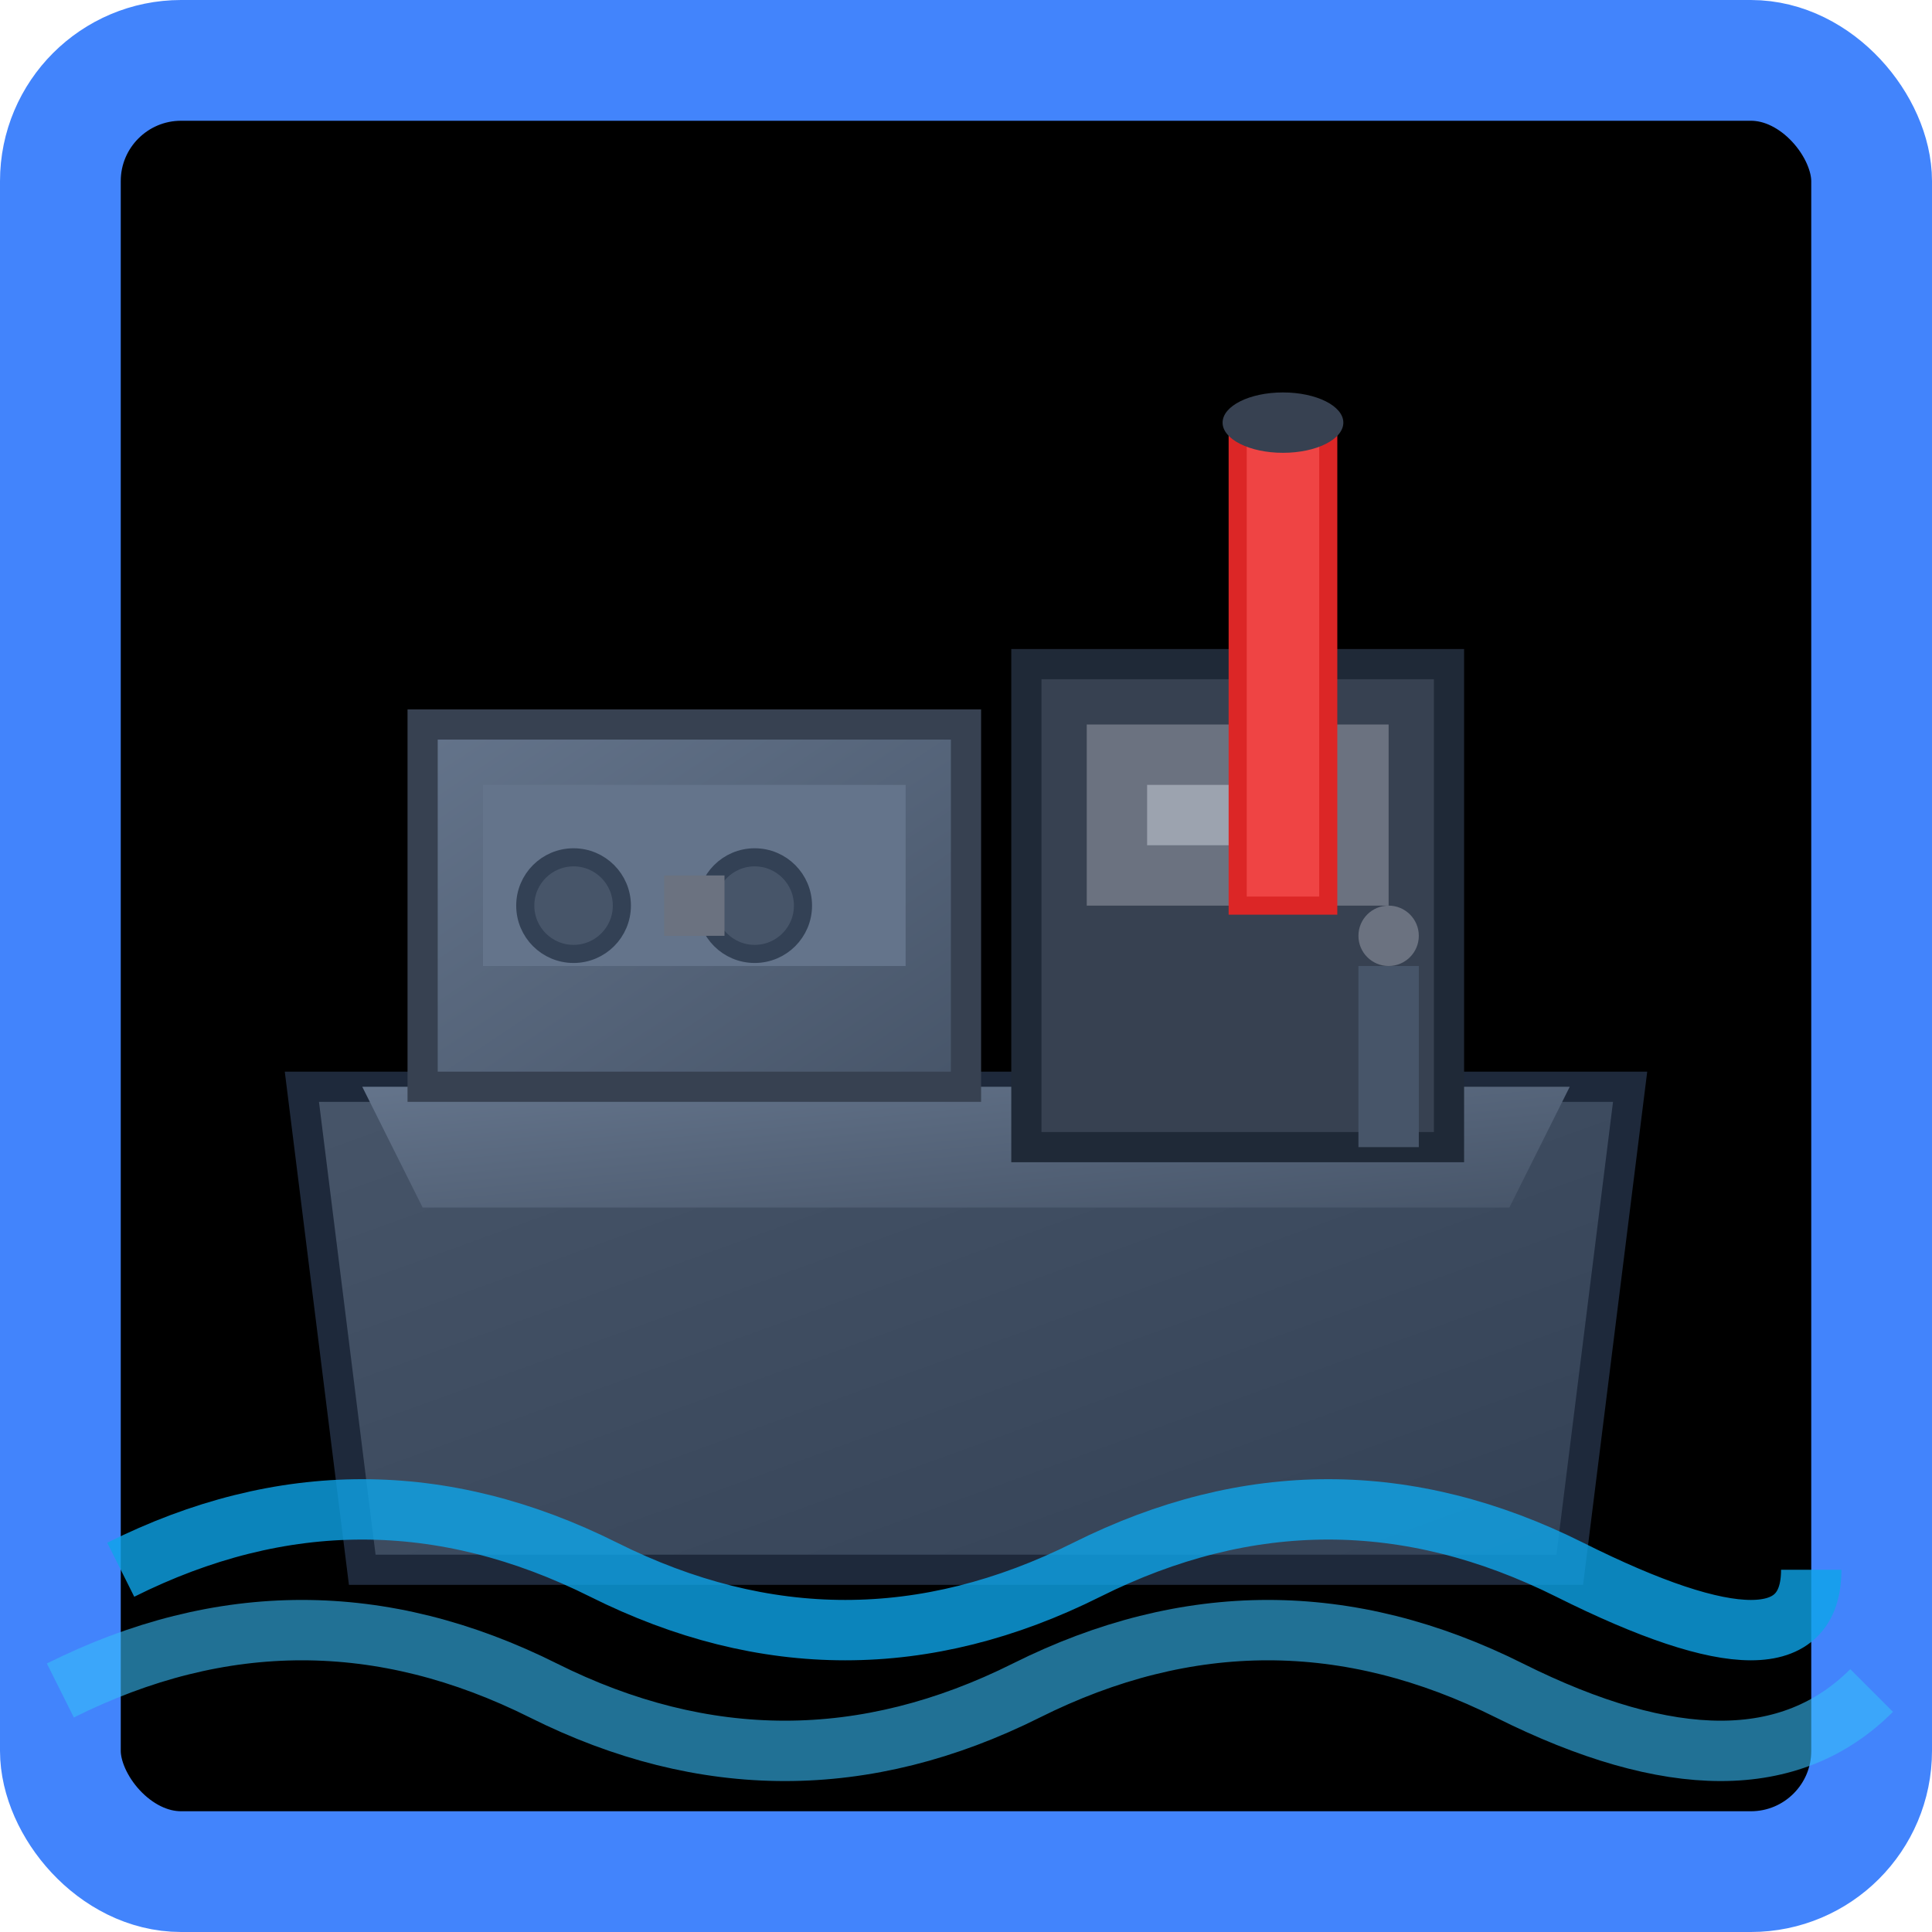 <svg width="32" height="32" viewBox="0 0 32 32" xmlns="http://www.w3.org/2000/svg">
  <defs>
    <linearGradient id="hullGradient" x1="0%" y1="0%" x2="100%" y2="100%">
      <stop offset="0%" style="stop-color:#475569;stop-opacity:1" />
      <stop offset="100%" style="stop-color:#334155;stop-opacity:1" />
    </linearGradient>
    <linearGradient id="deckGradient" x1="0%" y1="0%" x2="100%" y2="100%">
      <stop offset="0%" style="stop-color:#64748B;stop-opacity:1" />
      <stop offset="100%" style="stop-color:#475569;stop-opacity:1" />
    </linearGradient>
    <linearGradient id="containerGradient" x1="0%" y1="0%" x2="100%" y2="100%">
      <stop offset="0%" style="stop-color:#DC2626;stop-opacity:1" />
      <stop offset="100%" style="stop-color:#B91C1C;stop-opacity:1" />
    </linearGradient>
  </defs>

  <!-- Background square with light blue border -->
  <rect x="1" y="1" width="30" height="30" fill="currentcolor" stroke="#4284FC" stroke-width="2" rx="2"/>

  <!-- Ship hull (larger tanker style) -->
  <path d="M5 18 L27 18 L26 26 L6 26 Z" fill="url(#hullGradient)" stroke="#1E293B" stroke-width="0.5"/>
  <path d="M6 18 L26 18 L25 20 L7 20 Z" fill="url(#deckGradient)"/>

  <!-- Superstructure (bridge/command center) -->
  <rect x="17" y="11" width="7" height="8" fill="#374151" stroke="#1F2937" stroke-width="0.5"/>
  <rect x="18" y="12" width="5" height="3" fill="#6B7280"/>
  <rect x="19" y="13" width="3" height="1" fill="#9CA3AF"/>

  <!-- Simple tanker deck -->
  <rect x="7" y="12" width="9" height="6" fill="url(#deckGradient)" stroke="#374151" stroke-width="0.5"/>
  <rect x="8" y="13" width="7" height="3" fill="#64748B"/>

  <!-- Simple deck details -->
  <circle cx="9.5" cy="15" r="0.8" fill="#475569" stroke="#334155" stroke-width="0.3"/>
  <circle cx="12.5" cy="15" r="0.8" fill="#475569" stroke="#334155" stroke-width="0.3"/>
  <rect x="11" y="14.5" width="1" height="1" fill="#6B7280"/>

  <!-- Smokestack -->
  <rect x="20.5" y="7" width="1.5" height="8" fill="#EF4444" stroke="#DC2626" stroke-width="0.3"/>
  <ellipse cx="21.25" cy="7" rx="1" ry="0.5" fill="#374151"/>

  <!-- Additional port equipment -->
  <rect x="22.5" y="16" width="1" height="3" fill="#475569"/>
  <circle cx="23" cy="15.5" r="0.5" fill="#6B7280"/>

  <!-- Water waves -->
  <path d="M2 26 Q6 24 10 26 T18 26 T26 26 T30 26" stroke="#0EA5E9" stroke-width="1" fill="none" opacity="0.8"/>
  <path d="M1 28 Q5 26 9 28 T17 28 T25 28 T31 28" stroke="#38BDF8" stroke-width="1" fill="none" opacity="0.6"/>
</svg>
